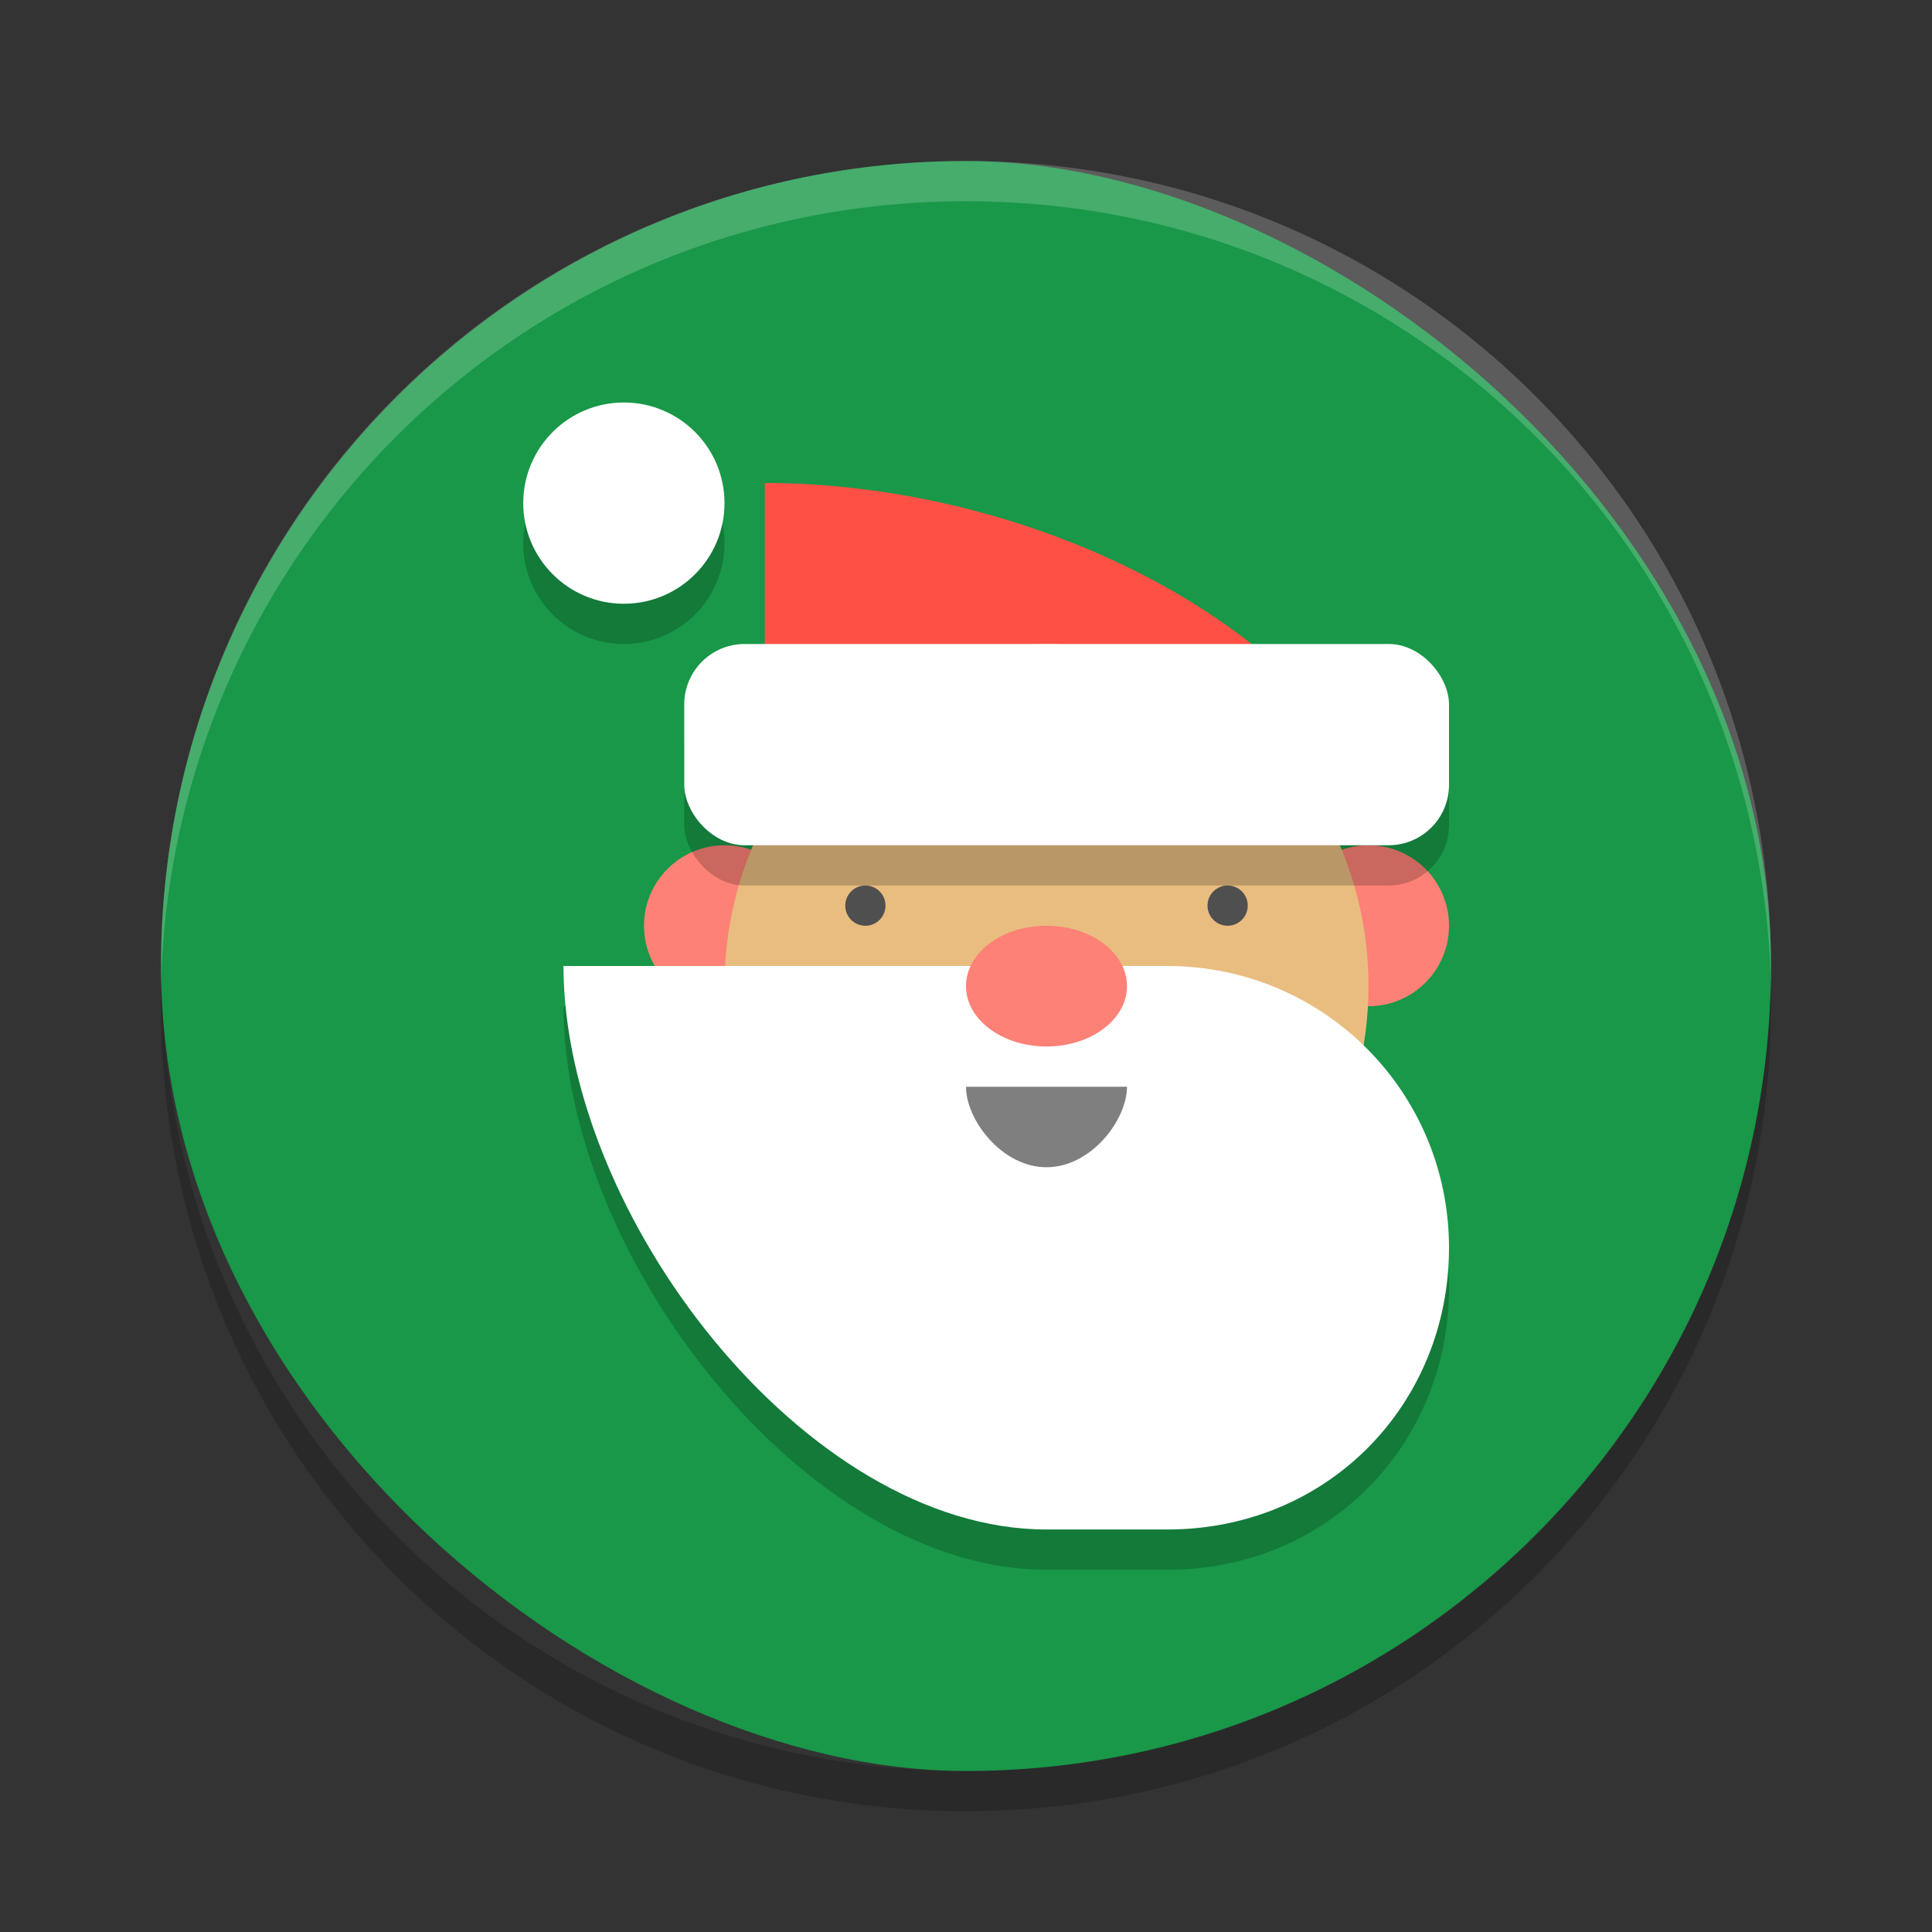 <svg width="48" height="48" version="1" xmlns="http://www.w3.org/2000/svg">
 <rect width="100%" height="100%" fill="#333333" stroke="none"/>
 <rect transform="matrix(0,-1,-1,0,0,0)" x="-44" y="-44" width="40" height="40" rx="20" ry="20" style="fill:#189848"/>
 <path d="m24 4c-11.08 0-20 8.92-20 20 0 0.168-4e-3 0.333 0 0.5 0.264-10.846 9.088-19.5 20-19.5s19.736 8.654 20 19.5c4e-3 -0.167 0-0.332 0-0.5 0-11.08-8.92-20-20-20z" style="fill:#ffffff;opacity:.2"/>
 <path d="m 19,16 v -4 c 5.452,0 11.268,2.386 14.156,6.03 C 33.156,18.03 19,20 19,16 Z" style="fill:#ff5046"/>
 <path d="m4.012 24.5c-0.004 0.167-0.012 0.332-0.012 0.5 0 11.08 8.92 20 20 20s20-8.92 20-20c0-0.168-8e-3 -0.333-0.012-0.5-0.264 10.846-9.076 19.5-19.988 19.5s-19.724-8.654-19.988-19.5z" style="opacity:.2"/>
 <circle cx="34" cy="23" r="2" style="fill:#fd8176"/>
 <circle cx="18" cy="23" r="2" style="fill:#fd8176"/>
 <ellipse cx="26" cy="24.5" rx="8" ry="8.5" style="fill:#e9bd7f"/>
 <path d="m21 25h8c3.878 0 7 3.122 7 7s-3 7-7 7h-3c-6 0-12-7.827-12-14z" style="fill:#000000;opacity:.2"/>
 <path d="m21 24h8c3.878 0 7 3.122 7 7s-3 7-7 7h-3c-6 0-12-7.827-12-14z" style="fill:#ffffff"/>
 <circle cx="15.5" cy="13.5" r="2.5" style="fill:#000000;opacity:.2"/>
 <circle cx="15.5" cy="12.5" r="2.5" style="fill:#ffffff"/>
 <rect x="17" y="17" width="19" height="5" rx="1.5" ry="1.5" style="fill:#000000;opacity:.2"/>
 <rect x="17" y="16" width="19" height="5" rx="1.5" ry="1.5" style="fill:#ffffff"/>
 <ellipse cx="26" cy="24.5" rx="2" ry="1.5" style="fill:#fd8176"/>
 <circle cx="21.5" cy="22.5" r=".5" style="fill:#4f4f4f"/>
 <circle cx="30.5" cy="22.5" r=".5" style="fill:#4f4f4f"/>
 <path d="m28 27c0 0.828-0.895 2-2 2s-2-1.172-2-2z" style="fill:#000000;opacity:.5"/>
</svg>
